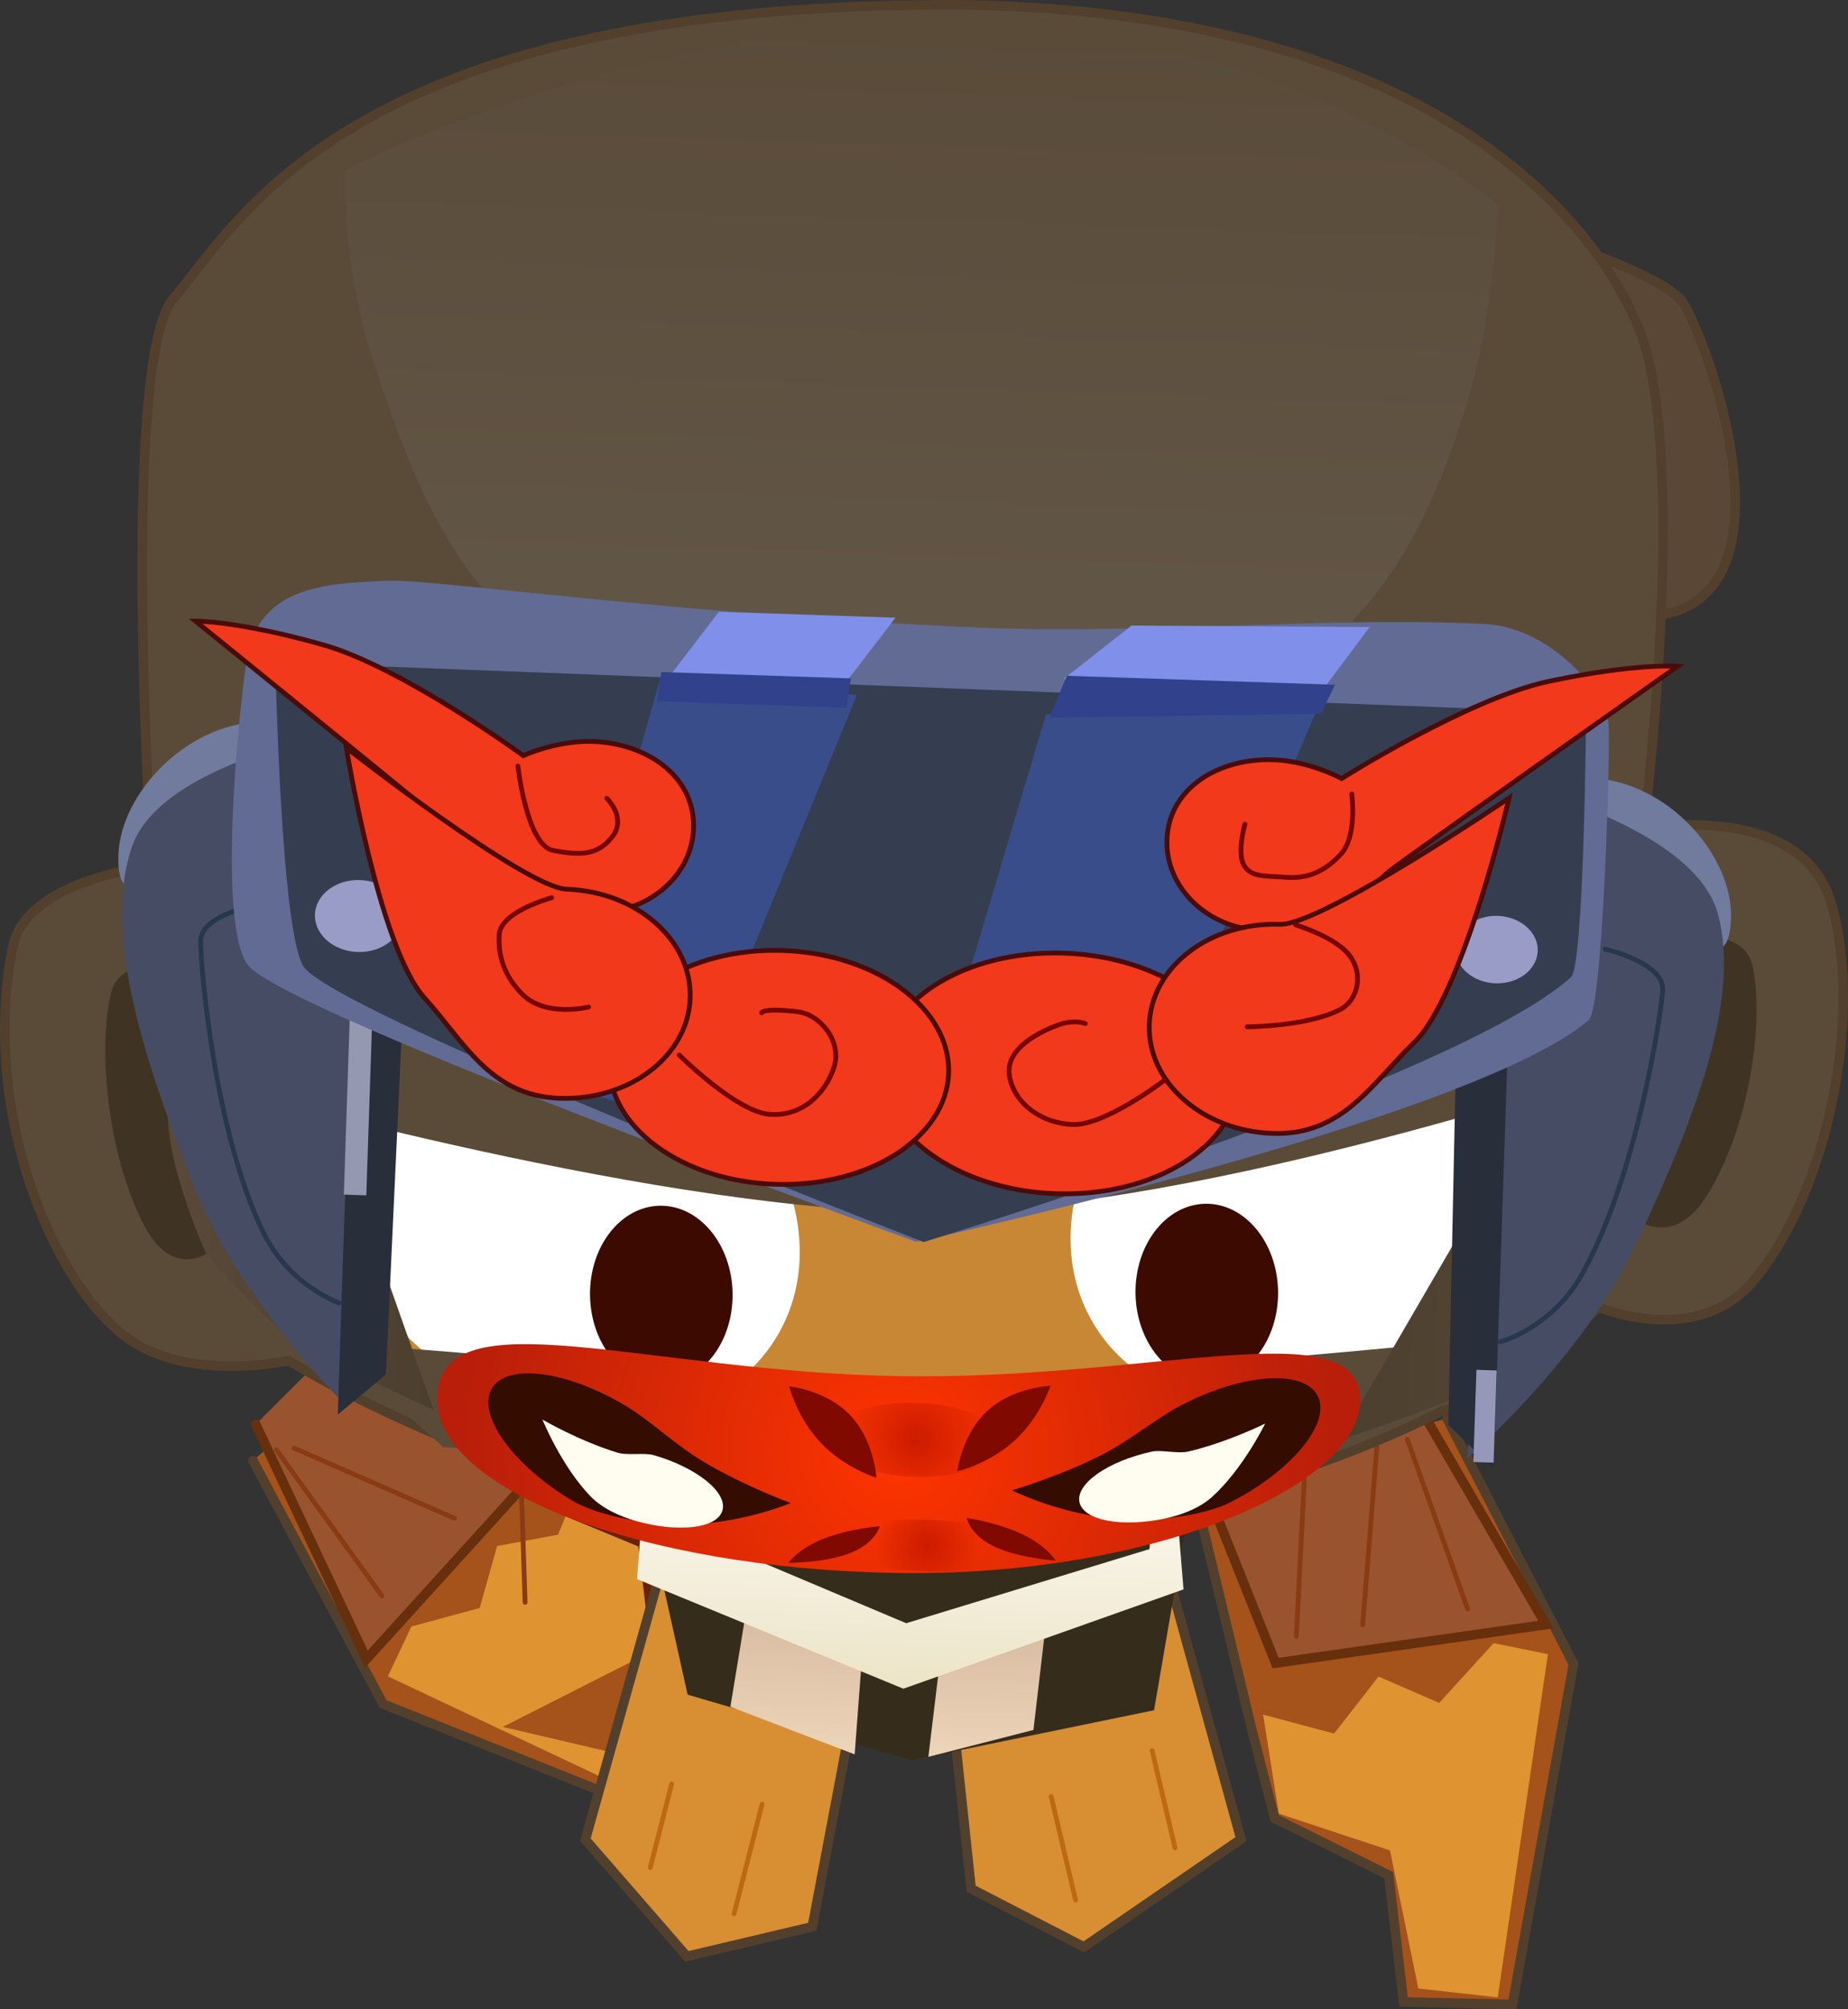 <svg version="1.1" xmlns="http://www.w3.org/2000/svg" xmlns:xlink="http://www.w3.org/1999/xlink" width="96.659" height="105.063" viewBox="0,0,96.659,105.063"><rect x="0" y="0" width="96.659" height="105.063" fill="#333333" stroke="none"/><defs><linearGradient x1="233.449" y1="203.961" x2="233.199" y2="211.443" gradientUnits="userSpaceOnUse" id="color-1"><stop offset="0" stop-color="#d7bba0"/><stop offset="1" stop-color="#edd5b9"/></linearGradient><linearGradient x1="243.411" y1="204.748" x2="243.176" y2="211.777" gradientUnits="userSpaceOnUse" id="color-2"><stop offset="0" stop-color="#d7bba0"/><stop offset="1" stop-color="#edd5b9"/></linearGradient><linearGradient x1="239.637" y1="195.428" x2="239.128" y2="210.62" gradientUnits="userSpaceOnUse" id="color-3"><stop offset="0" stop-color="#fffbf7"/><stop offset="1" stop-color="#e8e0be"/></linearGradient><linearGradient x1="240.48" y1="121.14" x2="239.212" y2="159.052" gradientUnits="userSpaceOnUse" id="color-4"><stop offset="0" stop-color="#5a4b39"/><stop offset="1" stop-color="#635849"/></linearGradient><linearGradient x1="214.933" y1="176.004" x2="200.859" y2="175.533" gradientUnits="userSpaceOnUse" id="color-5"><stop offset="0" stop-color="#4b3f2d"/><stop offset="1" stop-color="#5a4939"/></linearGradient><linearGradient x1="262.323" y1="177.589" x2="276.397" y2="178.06" gradientUnits="userSpaceOnUse" id="color-6"><stop offset="0" stop-color="#4b3f2d"/><stop offset="1" stop-color="#5a4939"/></linearGradient><radialGradient cx="238.625" cy="195.803" r="23.09" gradientUnits="userSpaceOnUse" id="color-7"><stop offset="0" stop-color="#ff3400"/><stop offset="1" stop-color="#b81e0a"/></radialGradient><radialGradient cx="239.585" cy="195.104" r="3.916" gradientUnits="userSpaceOnUse" id="color-8"><stop offset="0" stop-color="#cb1b00"/><stop offset="1" stop-color="#cb1b00" stop-opacity="0"/></radialGradient><radialGradient cx="240.162" cy="200.632" r="2.73" gradientUnits="userSpaceOnUse" id="color-9"><stop offset="0" stop-color="#cb1b00"/><stop offset="1" stop-color="#cb1b00" stop-opacity="0"/></radialGradient></defs><g transform="translate(-191.67,-119.815)"><g data-paper-data="{&quot;isPaintingLayer&quot;:true}" fill-rule="nonzero" stroke-linejoin="miter" stroke-miterlimit="10" stroke-dasharray="" stroke-dashoffset="0" style="mix-blend-mode: normal"><path d="M215.223,187.125l8.919,9.952l7.894,4.777l-4.028,3.864l1.137,2.871l0.396,1.445l-3.123,4.76l-14.706,-5.875l-6.81,-12.727" data-paper-data="{&quot;index&quot;:null}" fill="#a6521b" stroke="#52402d" stroke-width="0.5" stroke-linecap="round"/><path d="M213.633,185.733l7.25,9.761l-10.046,11.072l-5.79,-12.273" data-paper-data="{&quot;index&quot;:null}" fill="#9a532f" stroke="#672f0c" stroke-width="0.5" stroke-linecap="round"/><path d="M207.043,195.531l8.397,3.675" fill="none" stroke="#893b14" stroke-width="0.25" stroke-linecap="round"/><path d="M206.128,195.628l5.519,7.633" fill="none" stroke="#893b14" stroke-width="0.25" stroke-linecap="round"/><path d="M211.957,207.469l1.233,-2.606l3.57,-0.967l0.909,-3.238l3.188,-0.598l1.458,-3.513l9.562,7.149l-2.705,2.684l-2.187,-0.837l-9.015,4.572l9.139,2.135l-0.934,1.927z" data-paper-data="{&quot;index&quot;:null}" fill="#df9431" stroke="#692206" stroke-width="0" stroke-linecap="round"/><path d="M220.753,198.627l4.538,1.877l0.45,3.753" fill="none" stroke="#692206" stroke-width="0.5" stroke-linecap="round"/><path d="M251.949,199.195l4.629,16.787l-8.216,5.636l-5.897,-3.042l-0.833,-7.85l-5.527,-0.47l-1.949,10.307l-6.562,1.55l-5.306,-6.105l5.133,-18.315c0,0 6.395,2.795 11.531,2.678c5.136,-0.117 12.997,-1.175 12.997,-1.175z" data-paper-data="{&quot;index&quot;:null}" fill="#d88e33" stroke="#52402d" stroke-width="0.5" stroke-linecap="round"/><path d="M253.128,216.432l-1.196,-5.076" data-paper-data="{&quot;index&quot;:null}" fill="none" stroke="#bd6914" stroke-width="0.25" stroke-linecap="round"/><path d="M246.652,213.755l1.275,5.414" data-paper-data="{&quot;index&quot;:null}" fill="none" stroke="#bd6914" stroke-width="0.25" stroke-linecap="round"/><path d="M223.81,191.246l31.225,0.55l-3.004,17.447l-12.707,2.611l-11.688,-3.427z" fill="#362c1b" stroke="#692206" stroke-width="0" stroke-linecap="butt"/><path d="M236.782,206.115l-0.409,5.434l-6.5,-2.488l0.855,-5.193" fill="url(#color-1)" stroke="#000000" stroke-width="0" stroke-linecap="round"/><path d="M246.359,204.846l-0.636,5.427l-5.495,1.405l0.628,-5.2" fill="url(#color-2)" stroke="#000000" stroke-width="0" stroke-linecap="round"/><path d="M226.777,195.522l-0.131,3.929l12.422,5.241l12.725,-3.876l0.426,-4.968l0.778,0.026l0.576,7.049l-14.653,5.193l-13.932,-5.73l0.456,-5.859z" fill="url(#color-3)" stroke="#000000" stroke-width="0" stroke-linecap="round"/><path d="M230.068,219.875l1.465,-5.726" data-paper-data="{&quot;index&quot;:null}" fill="none" stroke="#bd6914" stroke-width="0.25" stroke-linecap="round"/><path d="M225.682,217.471l1.12,-4.379" data-paper-data="{&quot;index&quot;:null}" fill="none" stroke="#bd6914" stroke-width="0.25" stroke-linecap="round"/><path d="M267.355,193.989l6.616,12.83l-3.194,17.806l-5.692,-0.13l-0.781,-6.629l-5.959,-2.969l-1.179,-4.563l-3.134,-12.991" fill="#a6521b" stroke="#52402d" stroke-width="0.5" stroke-linecap="round"/><path d="M270.904,131.665c0,0 7.256,2.268 8.637,3.776c1.092,1.193 6.153,14.536 -0.418,16.395c-4.075,1.153 -4.168,-7.915 -5.657,-10.161c-1.644,-2.481 -5.042,-2.37 -5.042,-2.37" fill="#5a4736" stroke="#52402d" stroke-width="0.5" stroke-linecap="round"/><path d="M270.01,224.258l-4.155,-0.467l-1.483,-7.219l-5.815,-1.925l-0.821,-5.176l3.713,0.99l2.325,-2.981l3.172,1.378l2.846,-3.123l2.841,0.572z" fill="#df9431" stroke="#692206" stroke-width="0" stroke-linecap="round"/><path d="M265.708,193.031l6.821,11.732l-14.137,2.013l-4.603,-11.531" fill="#9a532f" stroke="#672f0c" stroke-width="0.5" stroke-linecap="round"/><path d="M259.475,205.381l0.417,-8.181" data-paper-data="{&quot;index&quot;:null}" fill="none" stroke="#893b14" stroke-width="0.25" stroke-linecap="round"/><path d="M263.688,195.458l-0.743,9.32" data-paper-data="{&quot;index&quot;:null}" fill="none" stroke="#893b14" stroke-width="0.25" stroke-linecap="round"/><path d="M268.436,203.955l-3.154,-8.875" data-paper-data="{&quot;index&quot;:null}" fill="none" stroke="#893b14" stroke-width="0.25" stroke-linecap="round"/><path d="M219.135,203.6l-0.215,-6.477" fill="none" stroke="#893b14" stroke-width="0.25" stroke-linecap="round"/><path d="M199.622,165.116c0,0 -1.709,-26.354 1.111,-29.674c3.511,-4.134 9.258,-15.513 41.234,-15.375c25.773,0.411 33.452,12.314 35.267,16.557c2.935,6.321 0.402,26.529 0.402,26.529c0,0 8.111,-1.51 9.777,3.776c1.666,5.287 0.16,14.707 -3.952,19.766c-2.984,3.671 -8.178,1.468 -8.178,1.468c0,0 -10.696,10.667 -34.387,11.929c-17.908,0.954 -34.132,-9.135 -34.132,-9.135c0,0 -4.548,1.038 -7.833,-0.792c-4.132,-2.303 -8.378,-11.946 -6.592,-20.842c0.713,-3.55 7.282,-4.208 7.282,-4.208z" fill="#5a4b39" stroke="#52402d" stroke-width="0.5" stroke-linecap="round"/><path d="M276.053,182.55l1.976,-13.498c0,0 4.727,-1.255 5.304,1.24c0.577,2.495 0.044,7.963 -2.275,11.867c-2.318,3.903 -5.006,0.391 -5.006,0.391z" data-paper-data="{&quot;index&quot;:null}" fill="#3f3423" stroke="#9a3d0c" stroke-width="0" stroke-linecap="round"/><path d="M203.718,184.362c0,0 -2.64,3.342 -4.624,-0.691c-1.984,-4.033 -2.246,-9.52 -1.606,-11.974c0.64,-2.454 4.97,-0.919 4.97,-0.919l1.261,13.584z" data-paper-data="{&quot;index&quot;:null}" fill="#3f3423" stroke="#9a3d0c" stroke-width="0" stroke-linecap="round"/><path d="M276.836,166.055l-2.459,18.917c0,0 -7.418,13.526 -33.996,13.913c-25.044,0.365 -36.808,-16.386 -36.808,-16.386l0.051,-11.622c0,0 0.574,-5.273 11.825,-5.48c11.778,-0.216 41.285,-0.342 51.711,-1.638c3.855,-0.479 9.678,2.296 9.678,2.296z" fill="#c78734" stroke="#954116" stroke-width="0" stroke-linecap="round"/><path d="M232.41,189.519c-2.783,4.927 -10.022,6.107 -16.168,2.635c-6.147,-3.472 -8.874,-10.28 -6.091,-15.208c2.783,-4.927 10.022,-6.107 16.168,-2.635c6.147,3.472 8.874,10.28 6.091,15.208z" fill="#ffffff" stroke="#954116" stroke-width="0" stroke-linecap="butt"/><path d="M229.987,187.443c0.039,2.561 -1.599,4.663 -3.658,4.694c-2.059,0.031 -3.76,-2.02 -3.798,-4.581c-0.039,-2.561 1.599,-4.663 3.658,-4.694c2.059,-0.031 3.76,2.02 3.798,4.581z" fill="#3d0a00" stroke="none" stroke-width="0" stroke-linecap="butt"/><path d="M254.515,173.681c6.039,-3.656 13.31,-2.697 16.241,2.144c2.931,4.841 0.412,11.729 -5.627,15.385c-6.039,3.656 -13.31,2.697 -16.241,-2.144c-2.931,-4.841 -0.412,-11.729 5.627,-15.385z" data-paper-data="{&quot;index&quot;:null}" fill="#ffffff" stroke="#954116" stroke-width="0" stroke-linecap="butt"/><path d="M254.721,182.759c2.059,-0.031 3.76,2.02 3.798,4.581c0.039,2.561 -1.599,4.663 -3.658,4.694c-2.059,0.031 -3.76,-2.02 -3.798,-4.581c-0.039,-2.561 1.599,-4.663 3.658,-4.694z" data-paper-data="{&quot;index&quot;:null}" fill="#3d0a00" stroke="none" stroke-width="0" stroke-linecap="butt"/><path d="M239.212,159.052c-20.905,-0.919 -24.526,-9.986 -27.873,-19.91c-1.903,-5.643 -1.577,-10.451 -1.577,-10.451c0,0 13.76,-7.222 30.718,-7.552c18.298,-0.356 29.55,9.398 29.55,9.398c0,0 -0.208,5.759 -1.677,10.513c-3.093,10.007 -8.521,18.909 -29.141,18.003z" fill="url(#color-4)" stroke="none" stroke-width="0" stroke-linecap="butt"/><path d="M276.477,175.655c0,0 -21.544,7.345 -35.62,7.542c-14.076,0.197 -37.449,-6.519 -37.449,-6.519l-2.918,-15.929l76.483,0.078z" fill="#5a4b39" stroke="#000000" stroke-width="0" stroke-linecap="round"/><path d="M267.55,193.258c0,0 -17.933,2.418 -26.776,2.792c-8.719,0.369 -25.918,-0.563 -25.918,-0.563l-6.141,-5.529c0,0 21.513,1.972 32.084,1.887c10.803,-0.087 32.054,-2.402 32.054,-2.402z" fill="#5a4b39" stroke="#000000" stroke-width="0" stroke-linecap="round"/><path d="M214.346,193.524c0,0 -4.998,-2.22 -7.183,-3.558c-1.613,-0.987 -4.712,-4.604 -4.712,-4.604c0,0 -1.882,-4.126 -1.996,-7.038c-0.19,-4.868 0.961,-19.45 0.961,-19.45l2.86,11.637l4.276,6.583l5.793,16.43z" fill="url(#color-5)" stroke="#000000" stroke-width="0" stroke-linecap="round"/><path d="M261.737,195.11l7.951,-13.67l3.635,-8.618l3.632,-11.419c0,0 2.347,9.57 1.847,14.273c-0.42,3.952 -4.65,12.087 -4.65,12.087c0,0 -3.033,3.48 -5.037,4.529c-2.118,1.109 -7.377,2.819 -7.377,2.819z" data-paper-data="{&quot;index&quot;:null}" fill="url(#color-6)" stroke="#000000" stroke-width="0" stroke-linecap="round"/><path d="M238.52,202.064c-13.328,-0.224 -24.167,-4.384 -23.985,-9.211c0.201,-5.344 10.83,-1.305 24.158,-1.081c13.328,0.224 24.199,-3.524 24.118,1.307c-0.076,4.487 -10.963,9.209 -24.291,8.985z" fill="url(#color-7)" stroke="none" stroke-width="0" stroke-linecap="butt"/><path d="M239.52,197.035c-2.489,-0.083 -4.478,-1.016 -4.443,-2.082c0.036,-1.067 2.083,-1.864 4.572,-1.781c2.489,0.083 4.478,1.016 4.443,2.082c-0.036,1.067 -2.083,1.864 -4.572,1.781z" fill="url(#color-8)" stroke="none" stroke-width="0" stroke-linecap="butt"/><path d="M240.117,201.978c-3.427,-0.115 -6.185,-0.81 -6.16,-1.554c0.025,-0.744 2.823,-1.253 6.25,-1.139c3.427,0.115 6.185,0.81 6.16,1.554c-0.025,0.744 -2.823,1.253 -6.25,1.139z" fill="url(#color-9)" stroke="none" stroke-width="0" stroke-linecap="butt"/><path d="M237.507,197.084c0,0 -1.632,-0.488 -2.891,-1.809c-1.26,-1.321 -1.67,-2.974 -1.67,-2.974c0,0 1.937,0.197 3.197,1.518c1.26,1.321 1.365,3.265 1.365,3.265z" fill="#800a00" stroke="#000000" stroke-width="0" stroke-linecap="butt"/><path d="M243.322,193.58c1.345,-1.234 3.291,-1.301 3.291,-1.301c0,0 -0.52,1.622 -1.865,2.855c-1.345,1.234 -3.006,1.612 -3.006,1.612c0,0 0.235,-1.933 1.58,-3.166z" data-paper-data="{&quot;index&quot;:null}" fill="#800a00" stroke="#000000" stroke-width="0" stroke-linecap="butt"/><path d="M236.168,201.011c-1.322,0.53 -3.265,0.524 -3.265,0.524c0,0 0.49,-0.72 1.812,-1.25c1.322,-0.53 2.974,-0.669 2.974,-0.669c0,0 -0.199,0.865 -1.521,1.395z" data-paper-data="{&quot;index&quot;:null}" fill="#800a00" stroke="#000000" stroke-width="0" stroke-linecap="butt"/><path d="M242.24,199.183c0,0 1.64,0.25 2.923,0.867c1.283,0.617 1.724,1.368 1.724,1.368c0,0 -1.939,-0.124 -3.223,-0.741c-1.283,-0.617 -1.424,-1.493 -1.424,-1.493z" data-paper-data="{&quot;index&quot;:null}" fill="#800a00" stroke="#000000" stroke-width="0" stroke-linecap="butt"/><path d="M233.026,198.407c0,0 -2.198,0.936 -4.933,1.099c-2.341,0.14 -5.141,-0.402 -6.566,-1.268c-3.092,-1.878 -4.937,-4.489 -4.122,-5.831c0.815,-1.343 3.983,-0.908 7.075,0.969c1.286,0.781 2.541,2.027 4.082,2.93c2.164,1.269 4.464,2.1 4.464,2.1z" fill="#350c00" stroke="none" stroke-width="0" stroke-linecap="butt"/><path d="M229.458,198.796c-0.273,0.946 -2.327,1.184 -4.589,0.532c-0.688,-0.199 -1.671,-0.601 -2.335,-1.294c-1.517,-1.584 -2.491,-3.991 -2.491,-3.991c0,0 1.849,1.086 3.892,1.723c0.548,0.171 1.444,-0.002 1.922,0.136c2.261,0.652 3.873,1.948 3.6,2.894z" fill="#fffdf0" stroke="none" stroke-width="0" stroke-linecap="butt"/><path d="M249.194,195.942c1.598,-0.799 2.934,-1.958 4.269,-2.651c3.211,-1.667 6.4,-1.889 7.124,-0.494c0.724,1.394 -1.292,3.876 -4.502,5.543c-1.48,0.769 -4.31,1.123 -6.637,0.827c-2.718,-0.346 -4.849,-1.427 -4.849,-1.427c0,0 2.351,-0.676 4.595,-1.797z" data-paper-data="{&quot;index&quot;:null}" fill="#350c00" stroke="none" stroke-width="0" stroke-linecap="butt"/><path d="M251.918,195.718c0.487,-0.106 1.368,0.127 1.927,-0.007c2.081,-0.499 3.998,-1.459 3.998,-1.459c0,0 -1.133,2.336 -2.752,3.815c-0.708,0.647 -1.716,0.983 -2.416,1.135c-2.3,0.5 -4.334,0.125 -4.543,-0.837c-0.209,-0.962 1.486,-2.147 3.786,-2.647z" data-paper-data="{&quot;index&quot;:null}" fill="#fffdf0" stroke="none" stroke-width="0" stroke-linecap="butt"/><path d="M208.89,162.417l-9.083,2.872c0,0 -2.051,2.47 -1.942,-0.791c0.109,-3.262 3.742,-7.084 7.85,-6.946c4.108,0.137 3.175,4.866 3.175,4.866z" fill="#717b9d" stroke="none" stroke-width="0" stroke-linecap="butt"/><path d="M274.836,160.498c4.108,0.137 7.48,4.116 7.373,7.313c-0.107,3.197 -1.99,0.646 -1.99,0.646l-8.873,-3.41c0,0 -0.618,-4.687 3.49,-4.549z" data-paper-data="{&quot;index&quot;:null}" fill="#717b9d" stroke="none" stroke-width="0" stroke-linecap="butt"/><path d="M209.74,193.289c0,0 -5.63,-5.543 -7.999,-11.608c-2.369,-6.066 -4.757,-12.907 -3.178,-17.567c1.589,-4.691 12.192,-6.253 12.192,-6.253" fill="#464c63" stroke="#000000" stroke-width="0" stroke-linecap="round"/><path d="M213.204,162.626l-1.349,29.063l-2.518,2.094l1.085,-32.438z" fill="#292e3b" stroke="#000000" stroke-width="0" stroke-linecap="round"/><path d="M209.654,182.28l0.311,-9.287l1.176,0.039l-0.311,9.287z" fill="#9498b1" stroke="none" stroke-width="0" stroke-linecap="butt"/><path d="M209.405,187.942c0,0 -2.612,-0.889 -3.984,-3.728c-2.525,-5.225 -3.249,-13.728 -3.258,-15.173c-0.009,-1.444 3.146,-1.949 3.146,-1.949" fill="none" stroke="#27374e" stroke-width="0.25" stroke-linecap="round"/><path d="M269.785,160.551c0,0 10.474,2.272 11.746,7.072c1.263,4.768 -1.577,11.453 -4.347,17.363c-2.77,5.91 -8.758,11.079 -8.758,11.079" data-paper-data="{&quot;index&quot;:null}" fill="#464c63" stroke="#000000" stroke-width="0" stroke-linecap="round"/><path d="M270.907,163.449l-1.11,33.181l-2.371,-2.307l0.619,-29.754z" data-paper-data="{&quot;index&quot;:null}" fill="#292e3b" stroke="#000000" stroke-width="0" stroke-linecap="round"/><path d="M275.627,169.445c0,0 3.115,0.714 3.009,2.155c-0.106,1.44 -1.397,9.877 -4.265,14.921c-1.559,2.741 -4.224,3.453 -4.224,3.453" data-paper-data="{&quot;index&quot;:null}" fill="none" stroke="#27374e" stroke-width="0.25" stroke-linecap="round"/><path d="M204.531,154.571c0.523,-3.983 3.77,-4.266 7.507,-4.389c2.402,-0.079 15.399,1.791 30.85,2.451c8.589,0.367 18.457,-0.599 26.441,-0.189c3.55,0.182 6.363,3.71 6.473,5.196c0.11,1.485 -0.297,15.131 -1.06,15.542c-6.274,5.266 -35.147,11.567 -35.147,11.567c0,0 -32.681,-11.849 -34.92,-14.425c-1.338,-1.539 -0.95,-9.618 -0.145,-15.753z" fill="#626b94" stroke="#000000" stroke-width="0" stroke-linecap="round"/><path d="M206.075,154.451l68.554,2.636c0,0 -0.096,13.426 -0.805,13.838c-5.837,5.281 -33.844,13.836 -33.844,13.836c0,0 -30.313,-11.77 -32.385,-14.34c-1.238,-1.536 -1.52,-15.97 -1.52,-15.97z" fill="#343e50" stroke="#000000" stroke-width="0" stroke-linecap="round"/><path d="M212.727,167.79c-0.035,1.039 -1.089,1.847 -2.355,1.804c-1.266,-0.042 -2.264,-0.919 -2.229,-1.958c0.035,-1.039 1.089,-1.847 2.355,-1.804c1.266,0.042 2.264,0.919 2.229,1.958z" fill="#989cc7" stroke="none" stroke-width="0" stroke-linecap="butt"/><path d="M272.1,169.541c-0.033,0.974 -1.021,1.731 -2.208,1.691c-1.187,-0.04 -2.123,-0.861 -2.09,-1.835c0.033,-0.974 1.021,-1.731 2.208,-1.691c1.187,0.04 2.123,0.861 2.09,1.835z" fill="#989cc7" stroke="none" stroke-width="0" stroke-linecap="butt"/><path d="M236.488,156.153l-9.133,22.29l-7.119,-2.121l6.016,-21.196z" fill="#394d8b" stroke="#000000" stroke-width="0" stroke-linecap="round"/><path d="M240.983,175.304l5.4,-18.135l14.22,-0.38l-7.805,18.397z" fill="#394d8b" stroke="#000000" stroke-width="0" stroke-linecap="round"/><path d="M226.588,155.309l2.685,-3.505l9.233,0.309l-2.685,3.505z" fill="#808fe9" stroke="none" stroke-width="0" stroke-linecap="butt"/><path d="M247.3,155.317l3.554,-2.791l12.456,0.074l-2.369,3.173z" fill="#808fe9" stroke="none" stroke-width="0" stroke-linecap="butt"/><path d="M226.035,156.488l0.222,-1.533l9.917,0.332l-0.222,1.533z" fill="#32418b" stroke="none" stroke-width="0" stroke-linecap="butt"/><path d="M246.548,157.346l0.929,-2.194l14.021,0.469l-0.735,1.516z" fill="#32418b" stroke="none" stroke-width="0" stroke-linecap="butt"/><path d="M256.458,176.256c-0.116,3.473 -4.395,6.149 -9.556,5.976c-5.161,-0.173 -9.251,-3.128 -9.135,-6.602c0.116,-3.473 4.395,-6.149 9.556,-5.976c5.161,0.173 9.251,3.128 9.135,6.602z" fill="#f3391b" stroke="#4b0b08" stroke-width="0.25" stroke-linecap="butt"/><path d="M241.288,175.925c-0.113,3.376 -4.178,5.98 -9.08,5.816c-4.902,-0.164 -8.784,-3.034 -8.671,-6.41c0.113,-3.376 4.178,-5.98 9.08,-5.816c4.902,0.164 8.784,3.034 8.671,6.41z" fill="#f3391b" stroke="#4b0b08" stroke-width="0.25" stroke-linecap="butt"/><path d="M227.947,163.121c-0.085,2.532 -2.443,4.508 -5.267,4.413c-2.824,-0.094 -4.571,-1.595 -6.414,-3.51c-0.391,-0.406 -14.37,-11.732 -14.37,-11.732c0,0 2.204,-0.023 6.686,1.243c4.104,1.16 10.462,5.79 10.462,5.79c0,0 1.906,-0.884 3.934,-0.725c2.817,0.221 5.053,1.989 4.968,4.521z" fill="#f3391b" stroke="#4b0b08" stroke-width="0.25" stroke-linecap="butt"/><path d="M227.768,172c-0.101,3.019 -3.157,5.367 -6.825,5.244c-3.668,-0.123 -5.028,-3.005 -7.062,-5.238c-2.384,-2.616 -4.098,-13.092 -4.098,-13.092c0,0 9.364,7.325 11.526,7.397c3.668,0.123 6.56,2.67 6.459,5.688z" fill="#f3391b" stroke="#4b0b08" stroke-width="0.25" stroke-linecap="butt"/><path d="M257.967,159.536c2.034,-0.024 3.877,0.986 3.877,0.986c0,0 6.653,-4.195 10.826,-5.078c4.557,-0.964 6.754,-0.793 6.754,-0.793c0,0 -14.705,10.367 -15.122,10.746c-1.967,1.787 -3.81,3.168 -6.634,3.073c-2.824,-0.094 -5.045,-2.224 -4.96,-4.756c0.085,-2.532 2.434,-4.146 5.259,-4.178z" data-paper-data="{&quot;index&quot;:null}" fill="#f3391b" stroke="#4b0b08" stroke-width="0.25" stroke-linecap="butt"/><path d="M251.783,173.392c0.101,-3.019 3.157,-5.367 6.825,-5.244c2.162,0.072 11.995,-6.61 11.995,-6.61c0,0 -2.41,10.338 -4.964,12.788c-2.179,2.092 -3.728,4.877 -7.397,4.754c-3.668,-0.123 -6.56,-2.67 -6.459,-5.688z" data-paper-data="{&quot;index&quot;:null}" fill="#f3391b" stroke="#4b0b08" stroke-width="0.25" stroke-linecap="butt"/><path d="M222.456,172.47c0,0 -2.28,0.573 -3.507,-0.706c-0.626,-0.652 -1.272,-1.625 -1.165,-3.101c0.086,-1.191 2.744,-1.907 2.744,-1.907" fill="none" stroke="#760303" stroke-width="0.25" stroke-linecap="round"/><path d="M231.508,172.773c0,0 0.025,-0.27 1.885,-0.055c1.163,0.134 2.332,1.548 1.904,2.888c-0.428,1.341 -1.634,2.61 -3.378,2.476c-1.744,-0.134 -4.721,-3.1 -4.721,-3.1" fill="none" stroke="#760303" stroke-width="0.25" stroke-linecap="round"/><path d="M252.573,176.302c0,0 -3.086,2.368 -4.785,2.311c-1.699,-0.057 -3.116,-1.157 -3.326,-2.583c-0.21,-1.426 1.685,-2.305 2.559,-2.621c0.874,-0.316 1.415,-0.07 1.415,-0.07" fill="none" stroke="#760303" stroke-width="0.25" stroke-linecap="round"/><path d="M259.435,168.176c0,0 1.979,0.592 2.755,1.521c0.864,1.034 0.493,2.439 -0.432,2.911c-1.756,0.896 -4.855,0.897 -4.855,0.897" fill="none" stroke="#760303" stroke-width="0.25" stroke-linecap="round"/><path d="M223.41,161.557c0,0 1.059,1.018 0.286,2.01c-0.773,0.992 -1.69,0.979 -3.084,0.721c-1.394,-0.258 -1.853,-4.416 -1.853,-4.416" fill="none" stroke="#760303" stroke-width="0.25" stroke-linecap="round"/><path d="M262.371,161.331c0,0 0.313,2.208 -0.576,3.158c-0.889,0.95 -1.782,1.28 -2.865,1.199c-1.083,-0.081 -1.865,0.012 -2.214,-0.662c-0.349,-0.675 0.071,-2.116 0.071,-2.116" fill="none" stroke="#760303" stroke-width="0.25" stroke-linecap="round"/><path d="M268.734,196.261l0.161,-4.82l1.058,0.035l-0.161,4.82z" fill="#9698ba" stroke="none" stroke-width="0" stroke-linecap="butt"/></g></g></svg>